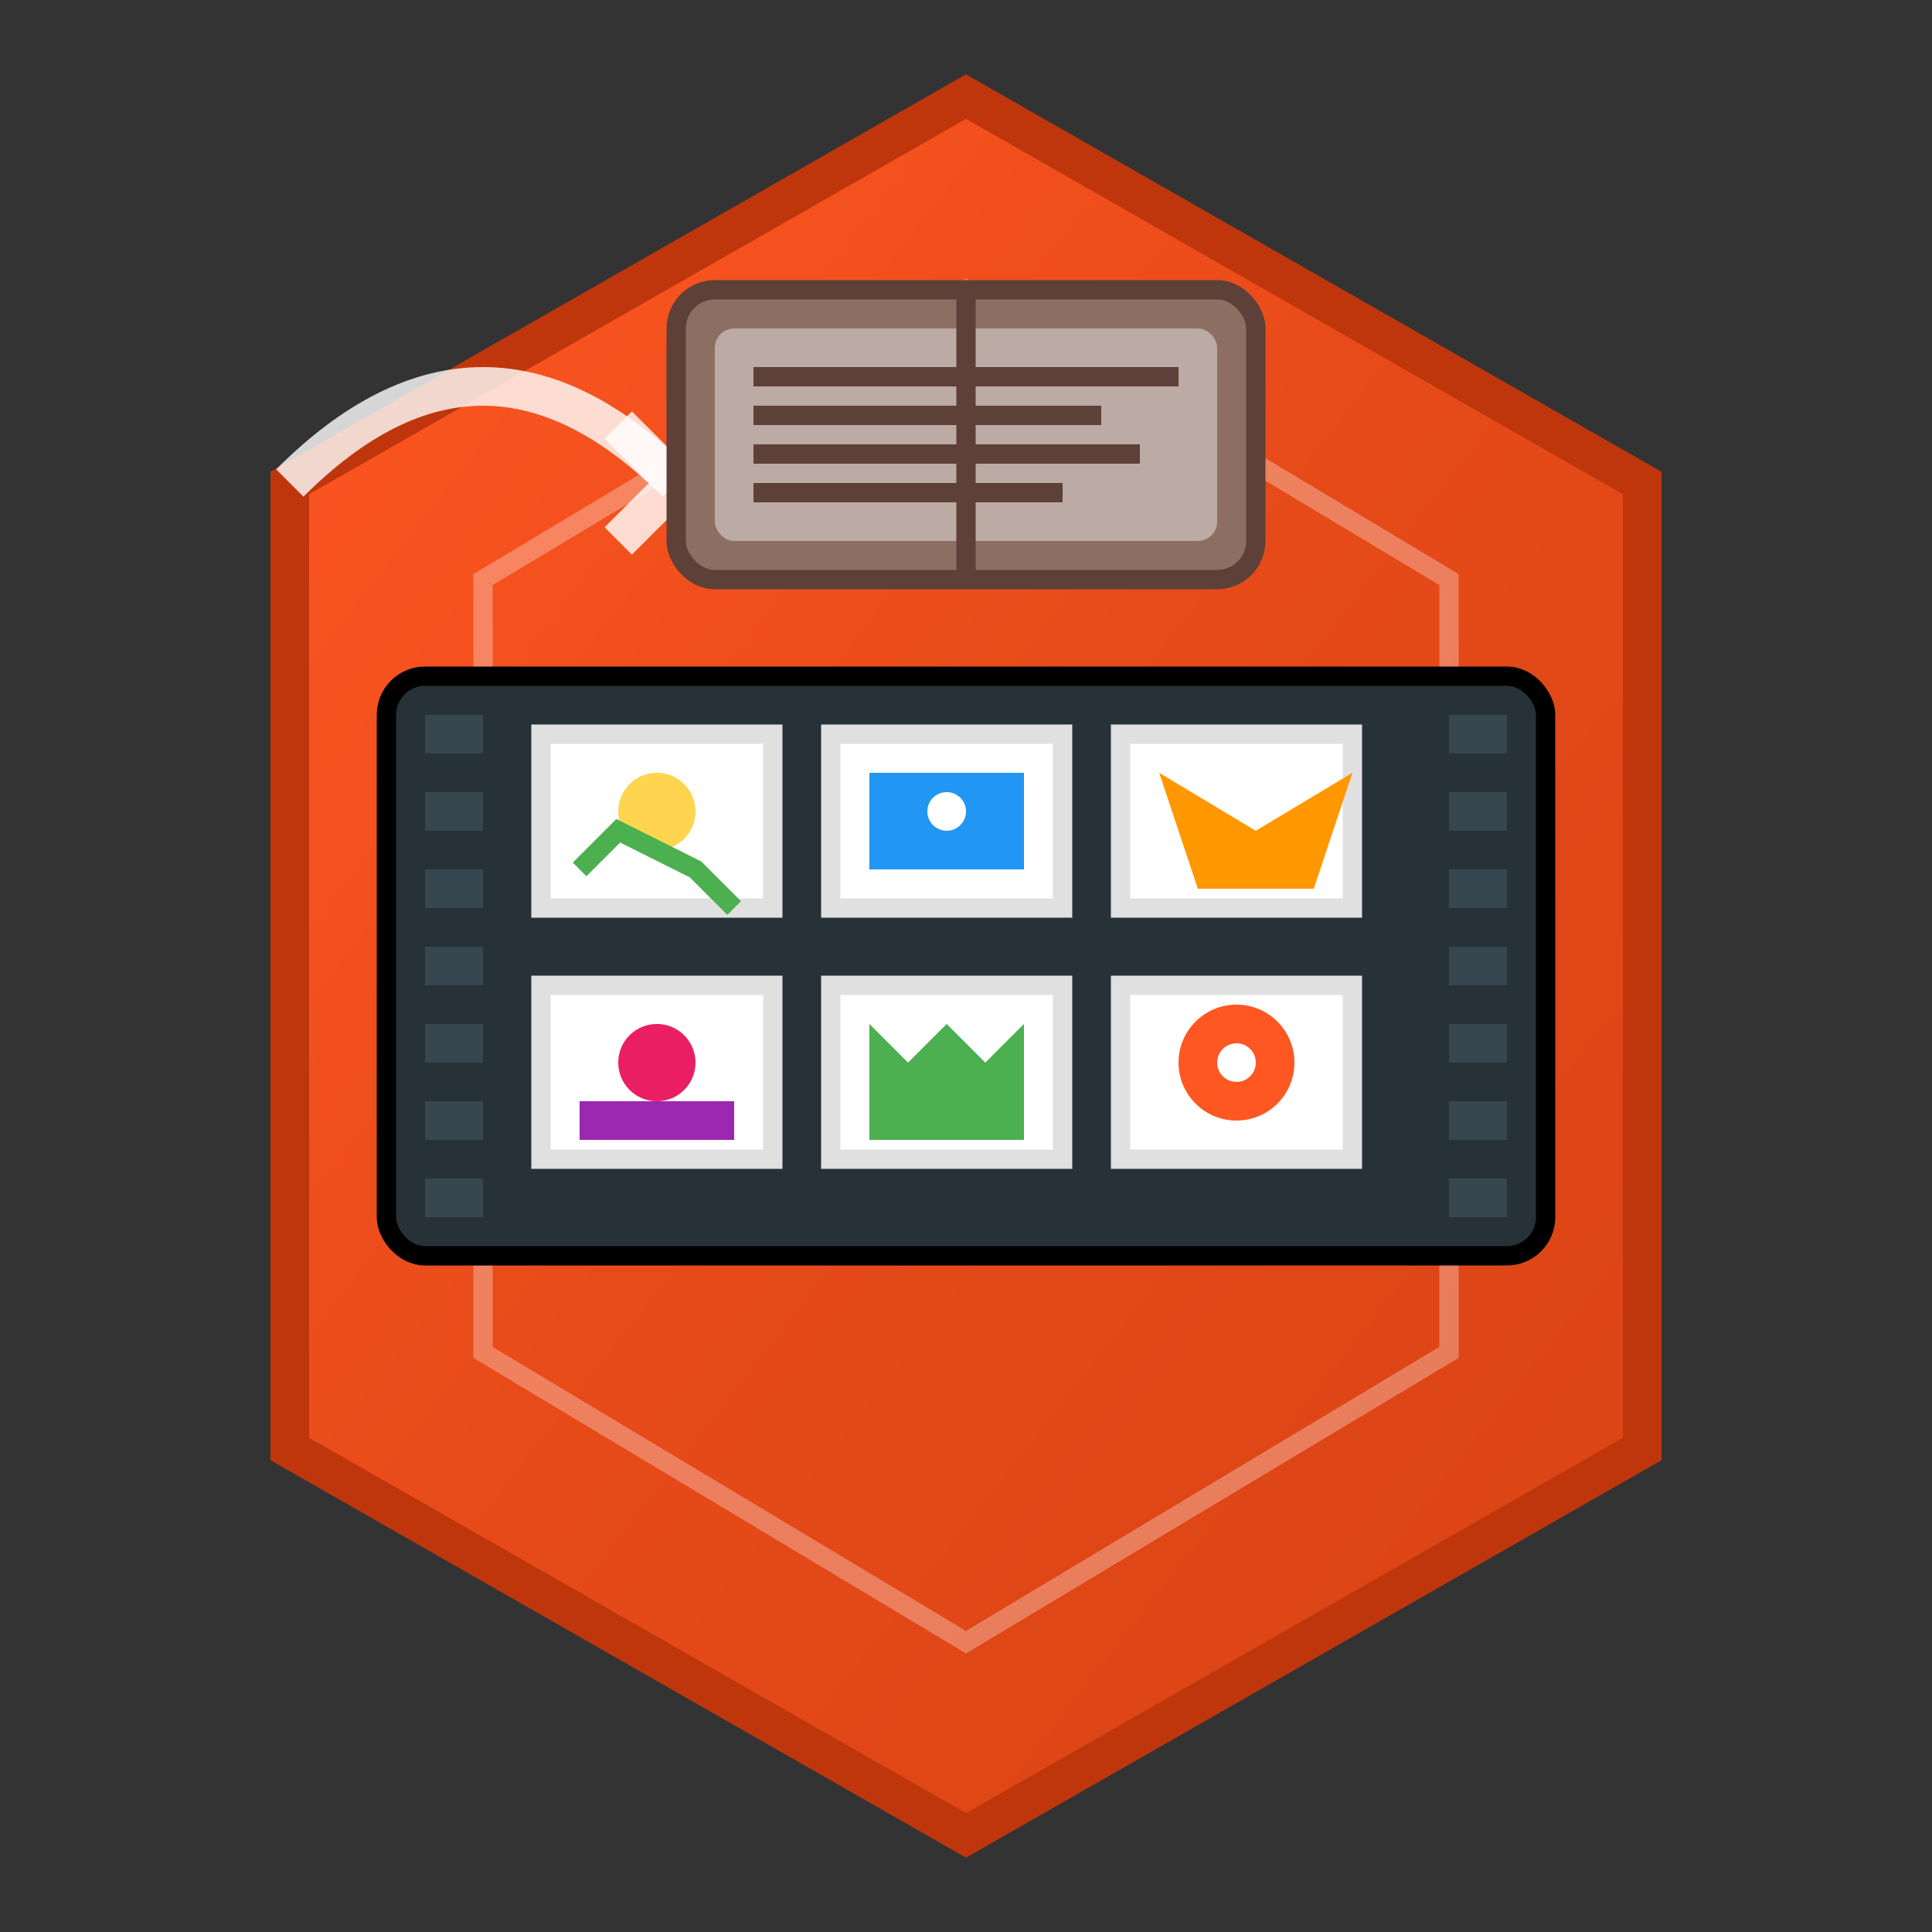 <svg width="100" height="100" viewBox="0 0 100 100" xmlns="http://www.w3.org/2000/svg">
  <rect x="0" y="0" width="100" height="100" fill="#333333" stroke="none"/>
  <defs>
    <linearGradient id="visualGrad" x1="0%" y1="0%" x2="100%" y2="100%">
      <stop offset="0%" style="stop-color:#FF5722;stop-opacity:1" />
      <stop offset="50%" style="stop-color:#E64A19;stop-opacity:1" />
      <stop offset="100%" style="stop-color:#D84315;stop-opacity:1" />
    </linearGradient>
  </defs>
  
  <!-- Hexagonal frame -->
  <polygon points="50,5 85,25 85,75 50,95 15,75 15,25" fill="url(#visualGrad)" stroke="#BF360C" stroke-width="2"/>
  <polygon points="50,15 75,30 75,70 50,85 25,70 25,30" fill="none" stroke="#FFFFFF" stroke-width="1" opacity="0.3"/>
  
  <!-- Film strip -->
  <rect x="20" y="35" width="60" height="30" rx="2" fill="#263238" stroke="#000000" stroke-width="1"/>
  
  <!-- Film perforations -->
  <rect x="22" y="37" width="3" height="2" fill="#37474F"/>
  <rect x="22" y="41" width="3" height="2" fill="#37474F"/>
  <rect x="22" y="45" width="3" height="2" fill="#37474F"/>
  <rect x="22" y="49" width="3" height="2" fill="#37474F"/>
  <rect x="22" y="53" width="3" height="2" fill="#37474F"/>
  <rect x="22" y="57" width="3" height="2" fill="#37474F"/>
  <rect x="22" y="61" width="3" height="2" fill="#37474F"/>
  
  <rect x="75" y="37" width="3" height="2" fill="#37474F"/>
  <rect x="75" y="41" width="3" height="2" fill="#37474F"/>
  <rect x="75" y="45" width="3" height="2" fill="#37474F"/>
  <rect x="75" y="49" width="3" height="2" fill="#37474F"/>
  <rect x="75" y="53" width="3" height="2" fill="#37474F"/>
  <rect x="75" y="57" width="3" height="2" fill="#37474F"/>
  <rect x="75" y="61" width="3" height="2" fill="#37474F"/>
  
  <!-- Photo frames -->
  <rect x="28" y="38" width="12" height="9" fill="#FFFFFF" stroke="#E0E0E0" stroke-width="1"/>
  <rect x="43" y="38" width="12" height="9" fill="#FFFFFF" stroke="#E0E0E0" stroke-width="1"/>
  <rect x="58" y="38" width="12" height="9" fill="#FFFFFF" stroke="#E0E0E0" stroke-width="1"/>
  
  <rect x="28" y="51" width="12" height="9" fill="#FFFFFF" stroke="#E0E0E0" stroke-width="1"/>
  <rect x="43" y="51" width="12" height="9" fill="#FFFFFF" stroke="#E0E0E0" stroke-width="1"/>
  <rect x="58" y="51" width="12" height="9" fill="#FFFFFF" stroke="#E0E0E0" stroke-width="1"/>
  
  <!-- Photo content (simplified) -->
  <circle cx="34" cy="42" r="2" fill="#FFD54F"/>
  <path d="M30 45 L32 43 L36 45 L38 47" stroke="#4CAF50" stroke-width="1" fill="none"/>
  
  <rect x="45" y="40" width="8" height="5" fill="#2196F3"/>
  <circle cx="49" cy="42" r="1" fill="#FFFFFF"/>
  
  <polygon points="60,40 65,43 70,40 68,46 62,46" fill="#FF9800"/>
  
  <circle cx="34" cy="55" r="2" fill="#E91E63"/>
  <rect x="30" y="57" width="8" height="2" fill="#9C27B0"/>
  
  <path d="M45 53 L47 55 L49 53 L51 55 L53 53 L53 59 L45 59 Z" fill="#4CAF50"/>
  
  <circle cx="64" cy="55" r="3" fill="#FF5722"/>
  <circle cx="64" cy="55" r="1" fill="#FFFFFF"/>
  
  <!-- Story flow arrow -->
  <path d="M15 25 Q25 15 35 25" stroke="#FFFFFF" stroke-width="2" fill="none" opacity="0.8"/>
  <path d="M32 22 L35 25 L32 28" stroke="#FFFFFF" stroke-width="2" fill="none" opacity="0.8"/>
  
  <!-- Book icon (storytelling) -->
  <rect x="35" y="15" width="30" height="15" rx="2" fill="#8D6E63" stroke="#5D4037" stroke-width="1"/>
  <rect x="37" y="17" width="26" height="11" rx="1" fill="#BCAAA4"/>
  <rect x="39" y="19" width="22" height="1" fill="#5D4037"/>
  <rect x="39" y="21" width="18" height="1" fill="#5D4037"/>
  <rect x="39" y="23" width="20" height="1" fill="#5D4037"/>
  <rect x="39" y="25" width="16" height="1" fill="#5D4037"/>
  <path d="M50 15 L50 30" stroke="#5D4037" stroke-width="1"/>
</svg>